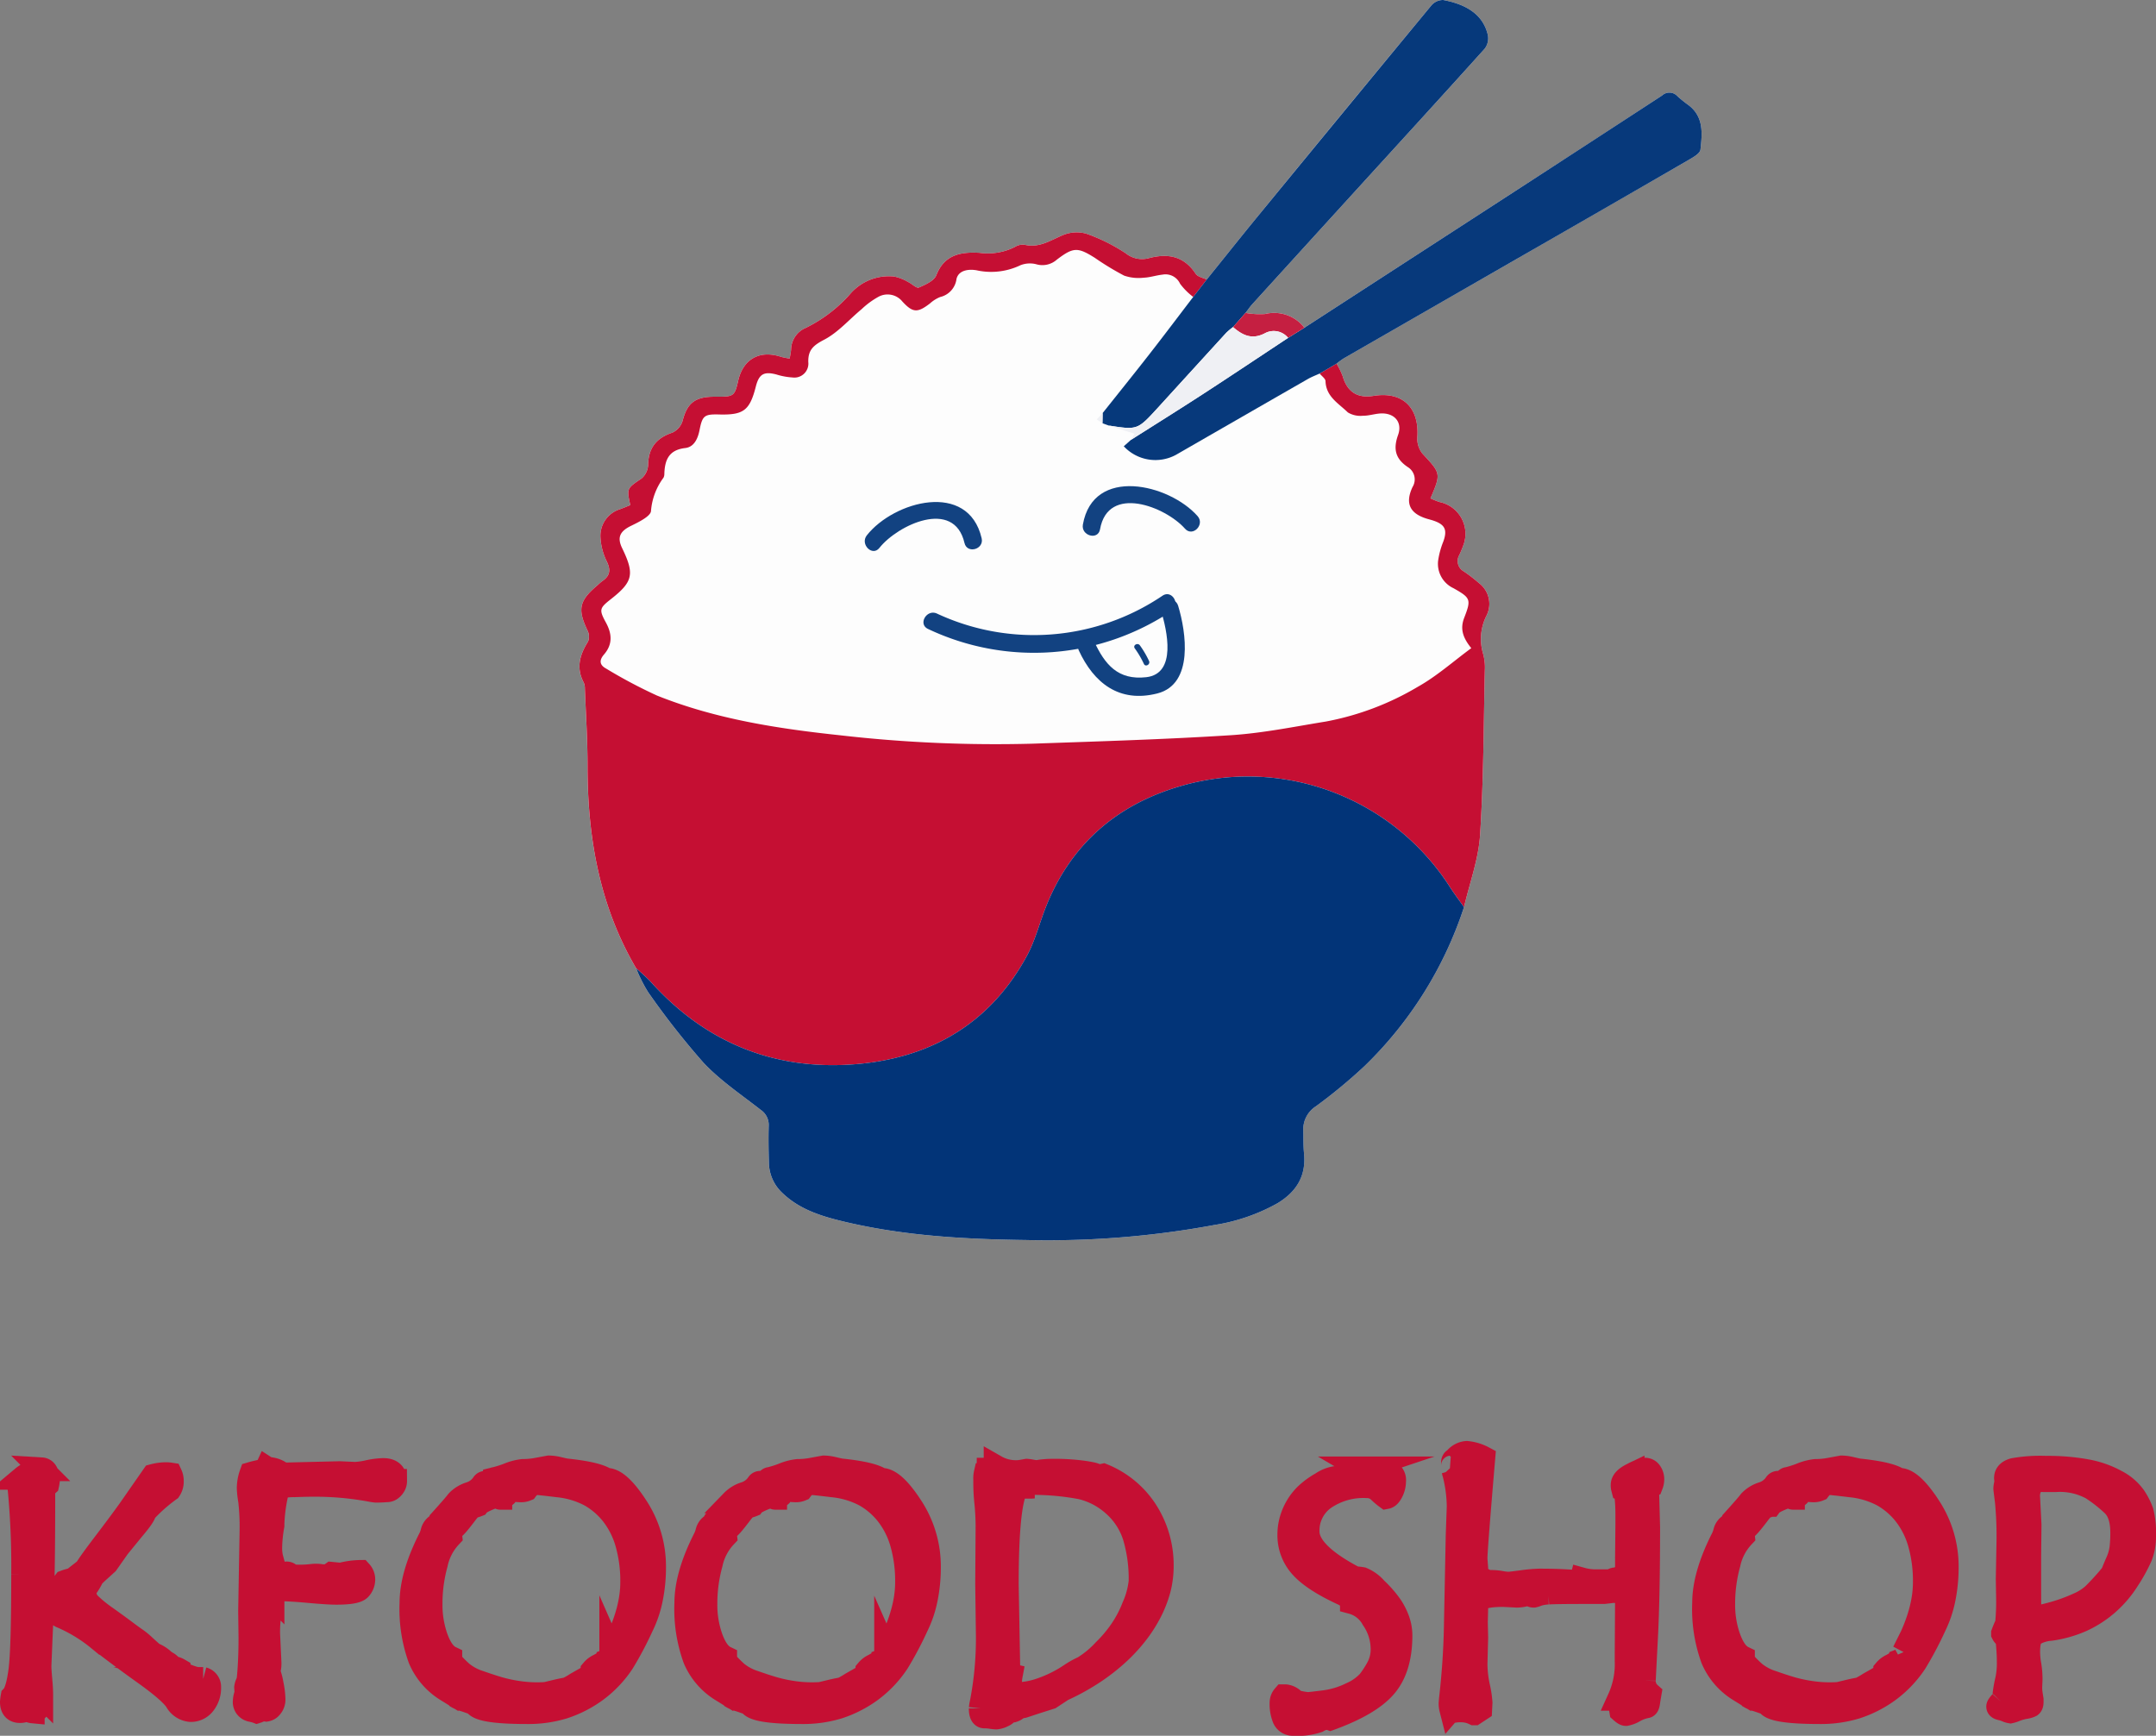 <svg xmlns="http://www.w3.org/2000/svg" viewBox="0 0 363.538 292.683">
  <rect x="0" y="0" width="363.538" height="292.683" fill="#808080" stroke="none"/>
  <title>Asset 7</title>
  <g id="Layer_2" data-name="Layer 2">
    <g id="Layer_1-2" data-name="Layer 1">
      <g>
        <g>
          <path d="M210.017,52.759c.383-.496.734-1.02,1.153-1.482q8.869-9.76,17.755-19.505c7.153-7.848,14.325-15.678,21.428-23.571a2.897,2.897,0,0,0,.535-2.241C250.027,2.079,246.646.624,243.34,0a2.6,2.6,0,0,0-1.989.919Q226.657,18.667,212.059,36.494c-2.894,3.528-5.733,7.101-8.597,10.653-.631-.317-1.514-.467-1.851-.977-1.993-3.017-4.722-3.502-7.963-2.62a4.355,4.355,0,0,1-3.814-.825,30.2,30.2,0,0,0-6.67-3.324,6.047,6.047,0,0,0-3.981.259c-2.091.875-3.972,2.2-6.438,1.609a2.534,2.534,0,0,0-1.646.385,10.145,10.145,0,0,1-5.946.976c-3.036-.168-5.898.235-7.272,3.77-.372.956-1.849,1.609-2.955,2.085-.392.169-1.172-.638-1.805-.933a7.718,7.718,0,0,0-2.343-.922,8.595,8.595,0,0,0-7.371,2.875,24.124,24.124,0,0,1-7.543,5.782,4.032,4.032,0,0,0-2.478,3.628c-.031.483-.141.961-.232,1.545a12.852,12.852,0,0,1-1.473-.293c-3.583-1.191-6.385.367-7.214,4.03-.572,2.525-.772,2.689-3.296,2.698-.4.001-.801-.007-1.201.007-2.936.107-4.153,1.24-4.877,4.066a3.208,3.208,0,0,1-1.729,1.984c-2.688.901-4.023,2.565-4.084,5.427a3.209,3.209,0,0,1-1.097,2.295c-2.484,1.699-2.536,1.623-1.909,4.499-.55.22-1.116.461-1.693.674a4.693,4.693,0,0,0-3.342,4.679,10.383,10.383,0,0,0,1.028,4.053c.726,1.452.644,2.46-.677,3.378-.327.227-.607.521-.912.78-3.041,2.585-3.314,4.007-1.615,7.58a2.3,2.3,0,0,1,.089,1.859c-1.396,2.216-2.053,4.43-.731,6.911a2.389,2.389,0,0,1,.193,1.004c.166,4.334.453,8.669.45,13.003-.01,12.07,2.003,23.628,8.204,34.195a24.859,24.859,0,0,0,2.001,3.988,132.094,132.094,0,0,0,9.366,11.94c2.822,3.002,6.344,5.355,9.617,7.918a3.077,3.077,0,0,1,1.36,2.748c-.058,2.056-.022,4.117.035,6.174a7.087,7.087,0,0,0,2.211,5.043c2.995,2.912,6.838,4.041,10.737,4.956,10.019,2.351,20.235,2.908,30.473,3.039a154.074,154.074,0,0,0,31.729-2.544,31.745,31.745,0,0,0,10.623-3.669c3.16-1.922,4.84-4.581,4.456-8.391-.131-1.305-.089-2.627-.13-3.942a4.624,4.624,0,0,1,2.153-4.017,88.993,88.993,0,0,0,8.174-6.763A65.835,65.835,0,0,0,246.855,152.964c.941-4.05,2.443-8.063,2.708-12.157.598-9.223.594-18.486.803-27.733a8.703,8.703,0,0,0-.306-2.887,8.715,8.715,0,0,1,.558-6.321,4.385,4.385,0,0,0-1.255-5.56,26.042,26.042,0,0,0-2.575-1.98,1.983,1.983,0,0,1-.754-2.683,17.23,17.23,0,0,0,.72-1.736,5.462,5.462,0,0,0-4.031-7.26,13.555,13.555,0,0,1-1.523-.614c1.806-4.239,1.754-4.192-1.369-7.564a4.039,4.039,0,0,1-.848-2.756c.352-5.009-2.497-7.755-7.394-6.96-2.727.443-4.427-.683-5.194-3.328a13.324,13.324,0,0,0-1.028-2.111,13.696,13.696,0,0,1,1.236-.901q14.014-8.069,28.039-16.119,15.061-8.658,30.11-17.338c.764-.442,1.902-1.081,1.974-1.728.301-2.705.592-5.537-2.023-7.511a20.91,20.91,0,0,1-1.868-1.505,1.803,1.803,0,0,0-2.575-.113q-12.318,8.064-24.681,16.061-17.811,11.554-35.631,23.093a6.469,6.469,0,0,0-6.658-2.306A13.781,13.781,0,0,1,210.017,52.759Z" style="fill: #fdfdfd"/>
          <path d="M225.368,61.315a13.325,13.325,0,0,1,1.028,2.111c.767,2.645,2.467,3.771,5.194,3.328,4.897-.795,7.747,1.951,7.394,6.96a4.039,4.039,0,0,0,.848,2.756c3.123,3.372,3.175,3.324,1.369,7.564a13.556,13.556,0,0,0,1.523.614,5.462,5.462,0,0,1,4.031,7.26,17.232,17.232,0,0,1-.72,1.736,1.983,1.983,0,0,0,.754,2.683,26.039,26.039,0,0,1,2.575,1.98,4.385,4.385,0,0,1,1.255,5.56,8.715,8.715,0,0,0-.558,6.321,8.703,8.703,0,0,1,.306,2.887c-.208,9.247-.205,18.51-.803,27.733-.265,4.094-1.768,8.107-2.708,12.155-.778-1.106-1.592-2.188-2.328-3.32a40.466,40.466,0,0,0-45.301-17.133c-10.876,3.102-18.759,9.891-22.945,20.611-1.036,2.653-1.743,5.477-3.08,7.964-5.961,11.086-15.63,17-27.866,18.26-14.122,1.454-26.18-3.24-35.742-13.932a30.318,30.318,0,0,0-2.32-2.123c-6.201-10.567-8.213-22.125-8.204-34.195.003-4.334-.284-8.669-.45-13.003a2.389,2.389,0,0,0-.193-1.004c-1.322-2.481-.665-4.695.731-6.911A2.3,2.3,0,0,0,99.067,106.317c-1.7-3.573-1.427-4.995,1.615-7.58.305-.259.585-.553.912-.78,1.321-.918,1.404-1.925.677-3.378a10.383,10.383,0,0,1-1.028-4.053,4.693,4.693,0,0,1,3.342-4.679c.577-.213,1.143-.454,1.693-.674-.627-2.876-.575-2.8,1.909-4.499a3.209,3.209,0,0,0,1.097-2.295c.061-2.862,1.395-4.527,4.084-5.427a3.208,3.208,0,0,0,1.729-1.984c.724-2.826,1.942-3.96,4.877-4.066.4-.015.801-.006,1.201-.007,2.524-.009,2.725-.173,3.296-2.698.83-3.663,3.631-5.221,7.214-4.03a12.853,12.853,0,0,0,1.473.293c.09-.585.201-1.063.232-1.545a4.032,4.032,0,0,1,2.478-3.628,24.124,24.124,0,0,0,7.543-5.782,8.595,8.595,0,0,1,7.371-2.875,7.718,7.718,0,0,1,2.343.922c.633.296,1.413,1.102,1.805.933,1.106-.476,2.584-1.129,2.955-2.085,1.374-3.535,4.236-3.938,7.272-3.77a10.145,10.145,0,0,0,5.946-.976,2.534,2.534,0,0,1,1.646-.385c2.465.591,4.347-.733,6.438-1.609a6.047,6.047,0,0,1,3.981-.259,30.2,30.2,0,0,1,6.67,3.324,4.355,4.355,0,0,0,3.814.825c3.241-.882,5.97-.397,7.963,2.62.337.511,1.22.661,1.851.977q-1.134,1.461-2.267,2.921a11.011,11.011,0,0,1-2.223-2.231,2.694,2.694,0,0,0-2.95-1.531c-1.073.114-2.127.483-3.197.521a7.431,7.431,0,0,1-3.283-.354,46.914,46.914,0,0,1-4.936-2.996c-2.901-1.821-3.628-1.814-6.416.308a3.661,3.661,0,0,1-3.495.762,4.35,4.35,0,0,0-2.63.173,11.415,11.415,0,0,1-7.158.907c-1.284-.297-3.25-.207-3.631,1.416a3.595,3.595,0,0,1-2.751,3.039,5.862,5.862,0,0,0-1.728,1.09c-2.065,1.582-2.864,1.608-4.646-.331a3.21,3.21,0,0,0-4.031-.798,13.854,13.854,0,0,0-2.851,2.097c-2.1,1.74-3.96,3.92-6.319,5.148-1.798.936-2.708,1.718-2.663,3.742a2.363,2.363,0,0,1-2.694,2.614,11.336,11.336,0,0,1-2.661-.494c-2.117-.558-2.948-.096-3.489,2.021-1.031,4.036-2.061,4.823-6.177,4.717-2.499-.064-2.834.178-3.318,2.638-.286,1.451-.926,2.85-2.404,3.02-2.76.316-3.45,1.994-3.528,4.332a1.385,1.385,0,0,1-.141.667,10.833,10.833,0,0,0-2.11,5.602c-.032.888-2.064,1.885-3.344,2.507-1.88.914-2.413,1.936-1.519,3.78,2.115,4.362,1.833,5.657-1.869,8.568-1.951,1.535-2.061,1.782-.869,3.972,1.039,1.909,1.154,3.674-.322,5.382-.804.93-.802,1.748.337,2.367a84.042,84.042,0,0,0,8.592,4.558c9.945,3.987,20.448,5.595,31.029,6.717a229.74,229.74,0,0,0,32.326,1.4c11.13-.392,22.269-.716,33.38-1.427,5.396-.345,10.748-1.448,16.103-2.315a47.372,47.372,0,0,0,15.46-5.852c3.188-1.782,5.974-4.282,9.012-6.514-1.46-1.799-1.907-3.286-1.19-5.129,1.204-3.095,1.078-3.342-1.802-4.974a4.537,4.537,0,0,1-2.605-4.616,13.827,13.827,0,0,1,.88-3.257c.7-1.957.309-2.858-1.663-3.525-.324-.11-.657-.193-.987-.289-2.992-.869-3.844-2.613-2.537-5.386a2.431,2.431,0,0,0-.774-3.337c-2.126-1.41-2.518-3.06-1.668-5.431.79-2.203-.67-3.793-3.041-3.624-.965.069-1.922.393-2.879.379a4.073,4.073,0,0,1-2.551-.561c-1.533-1.51-3.683-2.646-3.763-5.268-.013-.44-.645-.86-.991-1.29Q223.941,62.149,225.368,61.315Z" style="fill: #c50f33"/>
          <path d="M107.273,163.288a30.319,30.319,0,0,1,2.32,2.123c9.562,10.692,21.621,15.386,35.742,13.932,12.236-1.26,21.905-7.174,27.866-18.26,1.337-2.487,2.044-5.311,3.08-7.964,4.186-10.719,12.069-17.508,22.945-20.611A40.466,40.466,0,0,1,244.527,149.642c.737,1.132,1.55,2.213,2.328,3.32a65.832,65.832,0,0,1-16.778,26.805,88.992,88.992,0,0,1-8.174,6.763,4.624,4.624,0,0,0-2.153,4.017c.041,1.314-.001,2.637.13,3.942.384,3.81-1.296,6.469-4.456,8.391a31.745,31.745,0,0,1-10.623,3.669,154.073,154.073,0,0,1-31.729,2.544c-10.238-.131-20.454-.688-30.473-3.039-3.899-.915-7.742-2.044-10.737-4.956a7.087,7.087,0,0,1-2.211-5.043c-.057-2.057-.094-4.118-.035-6.174a3.077,3.077,0,0,0-1.36-2.748c-3.273-2.563-6.795-4.916-9.617-7.918a132.101,132.101,0,0,1-9.366-11.94A24.858,24.858,0,0,1,107.273,163.288Z" style="fill: #023478"/>
          <path d="M225.368,61.315q-1.428.834-2.855,1.669c-.665.307-1.358.565-1.991.928Q209.4,70.291,198.289,76.692a7.278,7.278,0,0,1-8.8-1.442l1.222-1.088c4.081-2.592,8.183-5.15,12.236-7.784,4.773-3.101,9.504-6.268,14.253-9.406l2.748-1.717q17.816-11.546,35.631-23.094,12.352-8.013,24.681-16.061a1.803,1.803,0,0,1,2.575.113,20.911,20.911,0,0,0,1.868,1.505c2.615,1.974,2.323,4.807,2.023,7.511-.072.647-1.21,1.286-1.974,1.728q-15.036,8.701-30.11,17.338-14.02,8.059-28.039,16.119A13.696,13.696,0,0,0,225.368,61.315Z" style="fill: #07397b"/>
          <path d="M201.196,50.068q1.133-1.46,2.267-2.921c2.864-3.552,5.703-7.125,8.597-10.653q14.614-17.814,29.291-35.576A2.6,2.6,0,0,1,243.34,0c3.306.624,6.687,2.079,7.549,5.959a2.897,2.897,0,0,1-.535,2.241c-7.103,7.893-14.275,15.723-21.428,23.571q-8.884,9.747-17.755,19.505c-.42.462-.77.987-1.153,1.483q-1.054,1.196-2.106,2.392a11.427,11.427,0,0,0-1.153.972q-5.785,6.317-11.546,12.655c-3.423,3.742-3.431,3.735-8.287,2.966l-1.032-.377.032-1.718c2.648-3.331,5.319-6.643,7.936-9.998C196.336,56.48,198.753,53.264,201.196,50.068Z" style="fill: #06397b"/>
          <path d="M207.909,55.152q1.054-1.196,2.108-2.392a13.799,13.799,0,0,0,3.274.189,6.469,6.469,0,0,1,6.658,2.306q-1.374.859-2.748,1.717a3.125,3.125,0,0,0-3.891-.794C211.096,57.346,209.51,56.523,207.909,55.152Z" style="fill: #c51f41"/>
          <path d="M190.711,74.161l.594-1.019c-1.425-.455-2.902-.926-4.38-1.398,4.857.769,4.864.776,8.287-2.966q5.782-6.32,11.546-12.655a11.428,11.428,0,0,1,1.153-.972c1.598,1.372,3.184,2.194,5.398,1.026a3.125,3.125,0,0,1,3.891.794c-4.749,3.138-9.48,6.304-14.253,9.406C198.894,69.011,194.792,71.569,190.711,74.161Z" style="fill: #eff0f4"/>
          <path d="M185.894,71.367l-.967-.643.999-1.075Z" style="fill: #eff0f4"/>
          <g>
            <g>
              <g>
                <path d="M156.485,106.054a41.717,41.717,0,0,0,41.047-3.016c1.597-1.069.096-3.668-1.514-2.59a38.697,38.697,0,0,1-38.019,3.016c-1.738-.813-3.263,1.772-1.514,2.59Z" style="fill: #124281"/>
                <path d="M181.885,109.633c2.562,5.549,6.828,8.919,13.245,7.298,6.195-1.565,4.869-10.36,3.524-14.788-.559-1.842-3.456-1.057-2.893.798,1.017,3.348,2.713,10.666-2.495,11.248-4.76.532-6.972-2.13-8.791-6.07-.808-1.751-3.395-.229-2.59,1.514Z" style="fill: #124281"/>
              </g>
              <path d="M191.342,109.325a16.097,16.097,0,0,1,1.54,2.626c.272.583,1.134.076.863-.505a16.096,16.096,0,0,0-1.54-2.626c-.373-.517-1.241-.019-.863.505Z" style="fill: #124281"/>
            </g>
            <g>
              <path d="M148.283,92.388c3.042-3.857,12.584-8.397,14.346-.829.438,1.88,3.331,1.084,2.893-.798-2.266-9.733-14.809-6.265-19.36-.495-1.183,1.5.926,3.637,2.121,2.121Z" style="fill: #124281"/>
              <path d="M201.935,87.027c-4.789-5.426-17.606-8.484-19.343,1.427-.331,1.888,2.56,2.699,2.893.798,1.337-7.628,11.047-3.821,14.329-.103,1.28,1.45,3.395-.678,2.121-2.121Z" style="fill: #124281"/>
            </g>
          </g>
        </g>
        <g>
          <path d="M3.254,250.607a.605.605,0,0,1-.175-.292q0-.467.744-1.123a5.661,5.661,0,0,1,1.94-1.065l1.079-.379h.175a.91.91,0,0,1,.758.496,2.325,2.325,0,0,1,.321,1.283,5.691,5.691,0,0,1-.117.787,2.07,2.07,0,0,0-.671,1.604v1.196q0,12.629-.321,20.126-.321,7.496-.321,7.7,0,.671.146,2.26t.146,2.581a4.232,4.232,0,0,1-.423,2.013q-.423.787-1.006.787a1.856,1.856,0,0,1-.496-.117,1.919,1.919,0,0,0-.583-.117,1.692,1.692,0,0,0-.438.087,2.226,2.226,0,0,1-.642.087Q2,288.524,2,286.979a8.395,8.395,0,0,1,.117-.904q.846-.875,1.312-4.419t.467-16.173A138.174,138.174,0,0,0,3.254,250.607Zm31.004,32.492a1.38,1.38,0,0,1,1.021,1.371,4.272,4.272,0,0,1-.89,2.785,2.761,2.761,0,0,1-2.231,1.094,3,3,0,0,1-2.422-1.59q-1.079-1.587-5.352-4.636-4.27-3.048-7.757-5.777a25.814,25.814,0,0,0-6.344-3.835q-2.188-1.254-2.188-2.246a2.177,2.177,0,0,1,.467-1.196,11.417,11.417,0,0,0,2.392-2.333,7.63,7.63,0,0,1,1.371-.379q.496-.408,1.327-1.05a5.91,5.91,0,0,0,.919-.787q.583-.992,3.082-4.274,2.496-3.281,4.132-5.556l4.061-5.833a8.593,8.593,0,0,1,1.974-.292,4.955,4.955,0,0,1,.928.058,2.525,2.525,0,0,1,.232,1.079v.233a2.439,2.439,0,0,1-.408,1.254,27.348,27.348,0,0,0-4.229,3.763q.058.525-1.956,2.887l-2.45,3.003-1.927,2.741-1.282,1.167q-.525.467-.817.758a3.935,3.935,0,0,0-.35.378,11.175,11.175,0,0,1-.8,1.429,2.587,2.587,0,0,0-.51,1.136,2.876,2.876,0,0,0,.878,2.085,22.308,22.308,0,0,0,2.758,2.231q1.881,1.342,3.207,2.335,1.327.992,1.852,1.343a13.557,13.557,0,0,1,1.471,1.225q.948.877,1.415,1.256a5.234,5.234,0,0,1,1.457.846,4.382,4.382,0,0,0,.86.642,2.166,2.166,0,0,1,.715.643q.263.117.7.263a2.387,2.387,0,0,1,.554.233v.058q0,.496,1.633,1.05a10.384,10.384,0,0,0,1.954.554A1.876,1.876,0,0,0,34.258,283.099Z" style="fill: #c50f33;stroke: #c50f33;stroke-miterlimit: 10;stroke-width: 4px"/>
          <path d="M47.61,248.624l9.672-.233,2.622.117a12.984,12.984,0,0,0,2.213-.321,13.277,13.277,0,0,1,2.505-.321q2.01,0,2.011,1.837a1.543,1.543,0,0,1-.16.7,1.879,1.879,0,0,1-.468.583,1.106,1.106,0,0,1-.598.292l-.906.058q-.615.029-1.081.029c-.078,0-.301-.029-.672-.087a51.384,51.384,0,0,0-9.99-.904c-.797,0-1.836.024-3.109.073a9.983,9.983,0,0,0-2.191.204,4.965,4.965,0,0,0-.629.365,27.442,27.442,0,0,0-.875,5.862v.35A23.094,23.094,0,0,0,45.575,260.932a7.374,7.374,0,0,0,.175,1.751l.352,1.283a2.002,2.002,0,0,0,.496.992,1.262,1.262,0,0,0,.964.408l.702-.058a.612.612,0,0,1,.585.263q.146.263,1.695.263a17.383,17.383,0,0,0,1.914-.102,5.813,5.813,0,0,1,1.403-.029,5.282,5.282,0,0,0,.715.073,2.179,2.179,0,0,0,1.374-.408l1.52.146a13.308,13.308,0,0,1,3.301-.467,1.897,1.897,0,0,1,.497,1.312,2.305,2.305,0,0,1-.6,1.502q-.598.715-3.959.715-1.402,0-4.616-.292-3.216-.292-5.085-.292-1.052.613-1.052,1.079a.231.231,0,0,0,.058.175,22.451,22.451,0,0,0-.789,6.213l.233,4.958q0,1.108-.292,1.254a10.919,10.919,0,0,1,.656,2.348,13.945,13.945,0,0,1,.306,2.435,1.871,1.871,0,0,1-.463,1.371,1.265,1.265,0,0,1-.784.467.775.775,0,0,1-.549-.35,2.3,2.3,0,0,1-1.016.642q-.143-.058-.869-.233a1.376,1.376,0,0,1-1.189-1.488,3.989,3.989,0,0,1,.146-.875l.146-.496-.058-.963a2.262,2.262,0,0,1,.204-.671,2.945,2.945,0,0,0,.233-.875q.292-2.975.292-6.825l-.058-4.521.233-13.33a39.743,39.743,0,0,0-.233-5.294,15.508,15.508,0,0,1-.233-2.056,7.413,7.413,0,0,1,.438-2.45,17.051,17.051,0,0,1,2.447-.525l.175-.379.407.263.408-.117A3.66,3.66,0,0,1,47.61,248.624Z" style="fill: #c50f33;stroke: #c50f33;stroke-miterlimit: 10;stroke-width: 4px"/>
          <path d="M102.188,249.528q2.042-.146,5.075,4.506a18.287,18.287,0,0,1,3.033,10.195,26.446,26.446,0,0,1-.525,5.367,18.872,18.872,0,0,1-1.575,4.638,58.721,58.721,0,0,1-3.179,6.008,18.701,18.701,0,0,1-4.681,4.9,19.442,19.442,0,0,1-5.338,2.698,20.366,20.366,0,0,1-6.14.86q-8.108,0-8.721-1.429-.583-.233-1.75-.627a5.117,5.117,0,0,1-1.254-.51l-.758-.933q-1.021-.263-1.079-.263a11.364,11.364,0,0,1-4.492-5.25,24.627,24.627,0,0,1-1.429-9.421q0-4.696,3.179-10.938a5.263,5.263,0,0,0,.365-1.035,1.843,1.843,0,0,1,.7-1.035,1.392,1.392,0,0,0,.598-.729q2.479-2.742,2.931-3.369a5.014,5.014,0,0,1,2.115-1.298A4.193,4.193,0,0,0,81.45,250.257a.437.437,0,0,1,.51-.219,2.62,2.62,0,0,0,.51.073l.233-.058a5.155,5.155,0,0,1,.423-.481q.219-.219.321-.19a18.44,18.44,0,0,0,2.231-.7,8.926,8.926,0,0,1,2.465-.656,13.182,13.182,0,0,0,2.523-.248l1.896-.35a7.195,7.195,0,0,1,1.604.219q.933.219,1.254.277Q100.758,248.478,102.188,249.528Zm.875,29.022q3.529-6.417,3.529-11.754a23.247,23.247,0,0,0-.846-6.534,14.302,14.302,0,0,0-2.45-4.915,12.879,12.879,0,0,0-3.763-3.252,14.746,14.746,0,0,0-5.498-1.633q-3.34-.408-3.981-.408a1.813,1.813,0,0,0-.525.306,3.484,3.484,0,0,0-.787.773,2.302,2.302,0,0,1-.963.175l-.963-.058a1.732,1.732,0,0,0-1.604.904.238.238,0,0,1-.175.058q-.146,0-.233-.292l-.438.233v.408q-.088,0-.204-.204t-.263-.204h-.117q-2.771.963-3.237,1.604a5.931,5.931,0,0,1-1.079.321,14.519,14.519,0,0,0-1.065,1.283q-.715.933-1.167,1.473a7.842,7.842,0,0,1-.875.904,1.65,1.65,0,0,0-.423,1.298,9.646,9.646,0,0,0-2.421,4.638,25.249,25.249,0,0,0-.904,6.767,16.595,16.595,0,0,0,.963,5.804q.962,2.596,2.362,3.267v.613a20.309,20.309,0,0,0,1.925,1.954,8.968,8.968,0,0,0,2.975,1.59q1.954.685,3.31,1.079a24.527,24.527,0,0,0,3.033.656,21.567,21.567,0,0,0,3.34.263q.992,0,1.575-.058l2.071-.496q.933-.204,1.488-.292a13.522,13.522,0,0,0,1.546-.875l2.1-1.196a1.343,1.343,0,0,0,.438-.321.853.853,0,0,0,.175-.525v-.233a3.154,3.154,0,0,1,1.123-.846q.977-.554,1.56-.875a.924.924,0,0,0,.583-.787A1.375,1.375,0,0,0,103.063,278.549Z" style="fill: #c50f33;stroke: #c50f33;stroke-miterlimit: 10;stroke-width: 4px"/>
          <path d="M148.533,249.528q2.042-.146,5.075,4.506a18.288,18.288,0,0,1,3.033,10.195,26.446,26.446,0,0,1-.525,5.367,18.872,18.872,0,0,1-1.575,4.638,58.719,58.719,0,0,1-3.179,6.008,18.7,18.7,0,0,1-4.681,4.9,19.442,19.442,0,0,1-5.338,2.698,20.366,20.366,0,0,1-6.14.86q-8.108,0-8.721-1.429-.583-.233-1.75-.627a5.117,5.117,0,0,1-1.254-.51l-.758-.933q-1.021-.263-1.079-.263a11.364,11.364,0,0,1-4.492-5.25,24.627,24.627,0,0,1-1.429-9.421q0-4.696,3.179-10.938a5.263,5.263,0,0,0,.365-1.035,1.843,1.843,0,0,1,.7-1.035,1.392,1.392,0,0,0,.598-.729q2.479-2.742,2.931-3.369a5.014,5.014,0,0,1,2.115-1.298,4.193,4.193,0,0,0,2.188-1.604.437.437,0,0,1,.51-.219,2.62,2.62,0,0,0,.51.073l.233-.058a5.154,5.154,0,0,1,.423-.481q.219-.219.321-.19a18.439,18.439,0,0,0,2.231-.7,8.926,8.926,0,0,1,2.465-.656,13.182,13.182,0,0,0,2.523-.248l1.896-.35a7.195,7.195,0,0,1,1.604.219q.933.219,1.254.277Q147.104,248.478,148.533,249.528Zm.875,29.022q3.529-6.417,3.529-11.754a23.247,23.247,0,0,0-.846-6.534,14.301,14.301,0,0,0-2.45-4.915,12.879,12.879,0,0,0-3.763-3.252,14.746,14.746,0,0,0-5.498-1.633q-3.34-.408-3.981-.408a1.814,1.814,0,0,0-.525.306,3.484,3.484,0,0,0-.787.773,2.302,2.302,0,0,1-.963.175l-.963-.058a1.732,1.732,0,0,0-1.604.904.238.238,0,0,1-.175.058q-.146,0-.233-.292l-.438.233v.408q-.087,0-.204-.204t-.263-.204h-.117q-2.771.963-3.237,1.604a5.931,5.931,0,0,1-1.079.321,14.517,14.517,0,0,0-1.065,1.283q-.715.933-1.167,1.473a7.844,7.844,0,0,1-.875.904,1.65,1.65,0,0,0-.423,1.298,9.646,9.646,0,0,0-2.421,4.638,25.249,25.249,0,0,0-.904,6.767,16.595,16.595,0,0,0,.963,5.804q.963,2.596,2.362,3.267v.613a20.31,20.31,0,0,0,1.925,1.954,8.968,8.968,0,0,0,2.975,1.59q1.954.685,3.31,1.079a24.528,24.528,0,0,0,3.033.656,21.567,21.567,0,0,0,3.34.263q.992,0,1.575-.058l2.071-.496q.933-.204,1.488-.292a13.523,13.523,0,0,0,1.546-.875l2.1-1.196a1.343,1.343,0,0,0,.438-.321.853.853,0,0,0,.175-.525v-.233a3.154,3.154,0,0,1,1.123-.846q.977-.554,1.56-.875a.924.924,0,0,0,.583-.787A1.375,1.375,0,0,0,149.408,278.549Z" style="fill: #c50f33;stroke: #c50f33;stroke-miterlimit: 10;stroke-width: 4px"/>
          <path d="M186.032,248.799a15.644,15.644,0,0,1,7.284,6.11,16.896,16.896,0,0,1,2.584,9.203,15.724,15.724,0,0,1-.496,3.879,19.638,19.638,0,0,1-1.518,3.879,23.038,23.038,0,0,1-2.453,3.763,27.628,27.628,0,0,1-3.297,3.471,33.165,33.165,0,0,1-4.117,3.121,37.881,37.881,0,0,1-4.876,2.654l-2.043,1.342-2.57.817q-2.015.671-2.043.671a1.876,1.876,0,0,1-.554-.117,1.779,1.779,0,0,1-.585.554,1.683,1.683,0,0,1-.496.263h-.817a1.865,1.865,0,0,1-.979.875,2.967,2.967,0,0,1-1.065.321,6.763,6.763,0,0,1-.862-.087,6.889,6.889,0,0,0-.919-.087h-.206q-.642,0-.642-1.371a8.07,8.07,0,0,1,.175-1.021,57.247,57.247,0,0,0,1.021-11.054l-.117-8.896.058-8.78a41.803,41.803,0,0,0-.19-4.812,31.957,31.957,0,0,1-.19-3.967,3.918,3.918,0,0,1,.087-1.137.608.608,0,0,0,.467-.583h1.022l.175-.496a6.855,6.855,0,0,0,3.416.904,5.286,5.286,0,0,0,1.022-.087l.817-.146a6.676,6.676,0,0,1,.833.117,6.252,6.252,0,0,0,.89.117l.702-.117a16.235,16.235,0,0,1,1.956-.117,36.11,36.11,0,0,1,5.124.306q2.088.306,2.087.51a1.85,1.85,0,0,0,.497.117A6.304,6.304,0,0,0,186.032,248.799ZM170.438,282.484a7.033,7.033,0,0,0-.117,1.022q0,2.158,1.139,2.16a13.255,13.255,0,0,0,4.25-.818,21.229,21.229,0,0,0,4.774-2.393,14.985,14.985,0,0,1,2.234-1.254,16.639,16.639,0,0,0,3.519-2.92,22.11,22.11,0,0,0,2.891-3.459,19.381,19.381,0,0,0,2.016-3.868,13.994,13.994,0,0,0,1.168-4.291,24.932,24.932,0,0,0-1.008-7.574,11.927,11.927,0,0,0-3.447-5.328,12.584,12.584,0,0,0-5.535-2.934,43.427,43.427,0,0,0-9.375-.745l-.233.613h-.233a1.739,1.739,0,0,1-.789-.175q-1.925,1.897-1.925,16.667l.263,14.48-.058.233A.608.608,0,0,0,170.438,282.484Z" style="fill: #c50f33;stroke: #c50f33;stroke-miterlimit: 10;stroke-width: 4px"/>
          <path d="M233.758,252.444a10.881,10.881,0,0,1-1.196-1.021,2.898,2.898,0,0,0-2.042-.817,11.638,11.638,0,0,0-7.35,2.098,6.689,6.689,0,0,0-2.683,5.538q.002,3.731,7.963,7.881a7.316,7.316,0,0,1,1.21.117,6.14,6.14,0,0,1,2.304,1.677,18.751,18.751,0,0,1,2.465,2.8,10.573,10.573,0,0,1,1.283,2.508,7.7,7.7,0,0,1,.438,2.523q0,5.542-2.596,8.575t-9.246,5.454a2.044,2.044,0,0,0-.642-.117,3.83,3.83,0,0,0-1.473.51,10.606,10.606,0,0,1-4.098.51,1.597,1.597,0,0,1-1.56-.919,6.4,6.4,0,0,1-.452-2.727,1.677,1.677,0,0,1,.408-1.021h.233a2.24,2.24,0,0,1,1.575.904,14.857,14.857,0,0,0,2.188.408q.321,0,2.756-.306a14.332,14.332,0,0,0,4.608-1.384,8.886,8.886,0,0,0,2.96-2.071,16.768,16.768,0,0,0,1.546-2.375,6.477,6.477,0,0,0,.758-3.163,9.039,9.039,0,0,0-1.62-5.086,5.718,5.718,0,0,0-3.547-2.784v-.087q0-.496-1.312-1.253-5.128-2.345-7.185-4.634a7.833,7.833,0,0,1-2.056-5.411,9.029,9.029,0,0,1,.335-2.45,9.67,9.67,0,0,1,.977-2.29,9.471,9.471,0,0,1,1.59-2.013,13.256,13.256,0,0,1,2.552-1.852,5.681,5.681,0,0,1,2.246-.933h.904a7.983,7.983,0,0,0,.642-.671,5.589,5.589,0,0,0,1.721-.467q.963-.408,1.225-.496a.934.934,0,0,1,.408.496,7.913,7.913,0,0,1,1.663-.175h.613a4.906,4.906,0,0,1,2.071.35,1.48,1.48,0,0,1,.729,1.488,3.838,3.838,0,0,1-.423,1.765Q234.225,252.357,233.758,252.444Z" style="fill: #c50f33;stroke: #c50f33;stroke-miterlimit: 10;stroke-width: 4px"/>
          <path d="M273.658,250.957a1.87,1.87,0,0,1-.058-.583q0-.933,1.692-1.75a11.009,11.009,0,0,1,1.896-.817h.233a1.024,1.024,0,0,1,.846.481,1.954,1.954,0,0,1,.35,1.181,2.568,2.568,0,0,1-.175.904q-.671.233-.671,1.721l.146,5.425q0,11.639-.365,18.653-.365,7.015-.365,7.219a2.866,2.866,0,0,0,.963,2.217q-.146.846-.233,1.444t-.263.656a6.869,6.869,0,0,0-2.027.729,4.484,4.484,0,0,1-1.473.583q-.233,0-.787-.496l-.35-2.071a14.11,14.11,0,0,0,1.254-6.417v-.992l.058-9.275a1.641,1.641,0,0,0-.379-.758,1.452,1.452,0,0,0-.86-.627,5.629,5.629,0,0,0-1.152-.102l-1.488.175h-3.121q-5.017,0-6.256.087a6.788,6.788,0,0,0-1.808.306,3.707,3.707,0,0,1-.656.219.75.75,0,0,1-.7-.438,6.058,6.058,0,0,1-2.1.438l-2.333-.117q-4.55,0-4.55,1.546v.7l-.058,2.333.058,2.567-.117,4.492a18.954,18.954,0,0,0,.423,3.763,17.56,17.56,0,0,1,.423,2.742l-.058,1.137-1.021.671a5.138,5.138,0,0,0-2.275-.496,5.522,5.522,0,0,0-.963.058q-.321-.35-.525-.35a.168.168,0,0,0-.117.058,3.723,3.723,0,0,1-.117-.904q0-.088.058-.758a127.77,127.77,0,0,0,.846-13.008l.292-14.526.175-4.958a23.337,23.337,0,0,0-.904-6.154l-.408-.438a.309.309,0,0,0,.35-.35v-.408q0-.496.35-.554a2.671,2.671,0,0,1,1.983-1.137,7.496,7.496,0,0,1,2.8.846q-1.312,15.429-1.312,16.917,0,.175.058.89t.058.773l-.058.292a1.8,1.8,0,0,0,.817,1.4,2.709,2.709,0,0,0,1.692.642h.379a9.054,9.054,0,0,1,1.327.146,9.031,9.031,0,0,0,1.298.146q.233,0,2.246-.263a25.509,25.509,0,0,1,2.946-.263q2.596,0,4.55.117t2.013.117a.587.587,0,0,0,.554-.438,8.687,8.687,0,0,0,2.246.321h2.829a.814.814,0,0,1,.583-.321,2.047,2.047,0,0,0,1.531-.831,2.208,2.208,0,0,0,.452-1.065v-1.663l.058-5.747v-1.371Q274.388,251.132,273.658,250.957Z" style="fill: #c50f33;stroke: #c50f33;stroke-miterlimit: 10;stroke-width: 4px"/>
          <path d="M320.15,249.528q2.042-.146,5.075,4.506a18.287,18.287,0,0,1,3.033,10.195,26.446,26.446,0,0,1-.525,5.367,18.872,18.872,0,0,1-1.575,4.638,58.721,58.721,0,0,1-3.179,6.008,18.7,18.7,0,0,1-4.681,4.9,19.442,19.442,0,0,1-5.338,2.698,20.366,20.366,0,0,1-6.14.86q-8.108,0-8.721-1.429-.583-.233-1.75-.627a5.117,5.117,0,0,1-1.254-.51l-.758-.933q-1.021-.263-1.079-.263a11.364,11.364,0,0,1-4.492-5.25,24.627,24.627,0,0,1-1.429-9.421q0-4.696,3.179-10.938a5.263,5.263,0,0,0,.365-1.035,1.843,1.843,0,0,1,.7-1.035,1.392,1.392,0,0,0,.598-.729q2.479-2.742,2.931-3.369a5.014,5.014,0,0,1,2.115-1.298,4.193,4.193,0,0,0,2.188-1.604.437.437,0,0,1,.51-.219,2.62,2.62,0,0,0,.51.073l.233-.058a5.155,5.155,0,0,1,.423-.481q.219-.219.321-.19a18.44,18.44,0,0,0,2.231-.7,8.926,8.926,0,0,1,2.465-.656,13.182,13.182,0,0,0,2.523-.248l1.896-.35a7.195,7.195,0,0,1,1.604.219q.933.219,1.254.277Q318.721,248.478,320.15,249.528Zm.875,29.022q3.529-6.417,3.529-11.754a23.247,23.247,0,0,0-.846-6.534,14.302,14.302,0,0,0-2.45-4.915,12.879,12.879,0,0,0-3.763-3.252,14.746,14.746,0,0,0-5.498-1.633q-3.34-.408-3.981-.408a1.813,1.813,0,0,0-.525.306,3.484,3.484,0,0,0-.787.773,2.302,2.302,0,0,1-.963.175l-.963-.058a1.732,1.732,0,0,0-1.604.904.238.238,0,0,1-.175.058q-.146,0-.233-.292l-.438.233v.408q-.088,0-.204-.204t-.263-.204h-.117q-2.771.963-3.237,1.604a5.931,5.931,0,0,1-1.079.321,14.516,14.516,0,0,0-1.065,1.283q-.715.933-1.167,1.473a7.842,7.842,0,0,1-.875.904,1.65,1.65,0,0,0-.423,1.298,9.646,9.646,0,0,0-2.421,4.638,25.249,25.249,0,0,0-.904,6.767,16.595,16.595,0,0,0,.963,5.804q.962,2.596,2.362,3.267v.613a20.309,20.309,0,0,0,1.925,1.954,8.968,8.968,0,0,0,2.975,1.59q1.954.685,3.31,1.079a24.527,24.527,0,0,0,3.033.656,21.567,21.567,0,0,0,3.34.263q.992,0,1.575-.058l2.071-.496q.933-.204,1.488-.292a13.522,13.522,0,0,0,1.546-.875l2.1-1.196a1.343,1.343,0,0,0,.438-.321.853.853,0,0,0,.175-.525v-.233a3.155,3.155,0,0,1,1.123-.846q.977-.554,1.56-.875a.924.924,0,0,0,.583-.787A1.375,1.375,0,0,0,321.025,278.549Z" style="fill: #c50f33;stroke: #c50f33;stroke-miterlimit: 10;stroke-width: 4px"/>
          <path d="M337.738,275.399a16.997,16.997,0,0,1,.671-1.575,39.276,39.276,0,0,0,.175-4.112l-.058-3.471.117-6.272a61.06,61.06,0,0,0-.263-6.796q-.263-2.071-.263-2.158a3.132,3.132,0,0,1,.087-.656,3.027,3.027,0,0,0,.087-.54l-.058-.583q0-1.021,1.327-1.385a25.579,25.579,0,0,1,5.469-.365,35.806,35.806,0,0,1,6.81.569,16.456,16.456,0,0,1,5.002,1.765,8.609,8.609,0,0,1,3.004,2.567,11.1,11.1,0,0,1,1.298,2.552,14.327,14.327,0,0,1,.394,4.04,9.047,9.047,0,0,1-.598,3.442,26.953,26.953,0,0,1-2.144,3.894,18.263,18.263,0,0,1-3.544,4.142,18.017,18.017,0,0,1-4.288,2.742,19.691,19.691,0,0,1-5.235,1.473,6.365,6.365,0,0,0-2.96.963q-.773.642-.773,2.917a12.689,12.689,0,0,0,.204,2.144,14.816,14.816,0,0,1,.204,2.523l-.058,1.312a8.388,8.388,0,0,0,.117,1.312l.117.729v.408q0,.467-.175.598a3.014,3.014,0,0,1-.977.277,8.646,8.646,0,0,0-1.56.438,4.945,4.945,0,0,1-.875.292,2.356,2.356,0,0,1-.642-.204,5.775,5.775,0,0,0-.963-.306q-.467-.102-.467-.306,0-.175.54-.773a1.871,1.871,0,0,0,.54-1.269v-.175a20.44,20.44,0,0,1,.423-2.304,13.465,13.465,0,0,0,.277-3.062q0-1.138-.102-2.406a6.317,6.317,0,0,0-.204-1.458,2.795,2.795,0,0,0-.379-.496,1.261,1.261,0,0,1-.277-.365Zm4.492-2.45a34.342,34.342,0,0,0,4.448-1.006,28.205,28.205,0,0,0,3.777-1.415,9.298,9.298,0,0,0,2.479-1.546q.787-.758,1.765-1.837t1.502-1.779q.263-.7.817-1.969a8.48,8.48,0,0,0,.685-2.378,22.388,22.388,0,0,0,.131-2.596q0-3.238-1.546-4.71a25.055,25.055,0,0,0-3.573-2.8,11.288,11.288,0,0,0-6.11-1.327h-2.042a2.542,2.542,0,0,0-1.998.656,3.592,3.592,0,0,0-.569,2.319l.233,4.55-.058,5.017v6.622Q342.171,271.374,342.229,272.949Z" style="fill: #c50f33;stroke: #c50f33;stroke-miterlimit: 10;stroke-width: 4px"/>
        </g>
      </g>
    </g>
  </g>
</svg>
